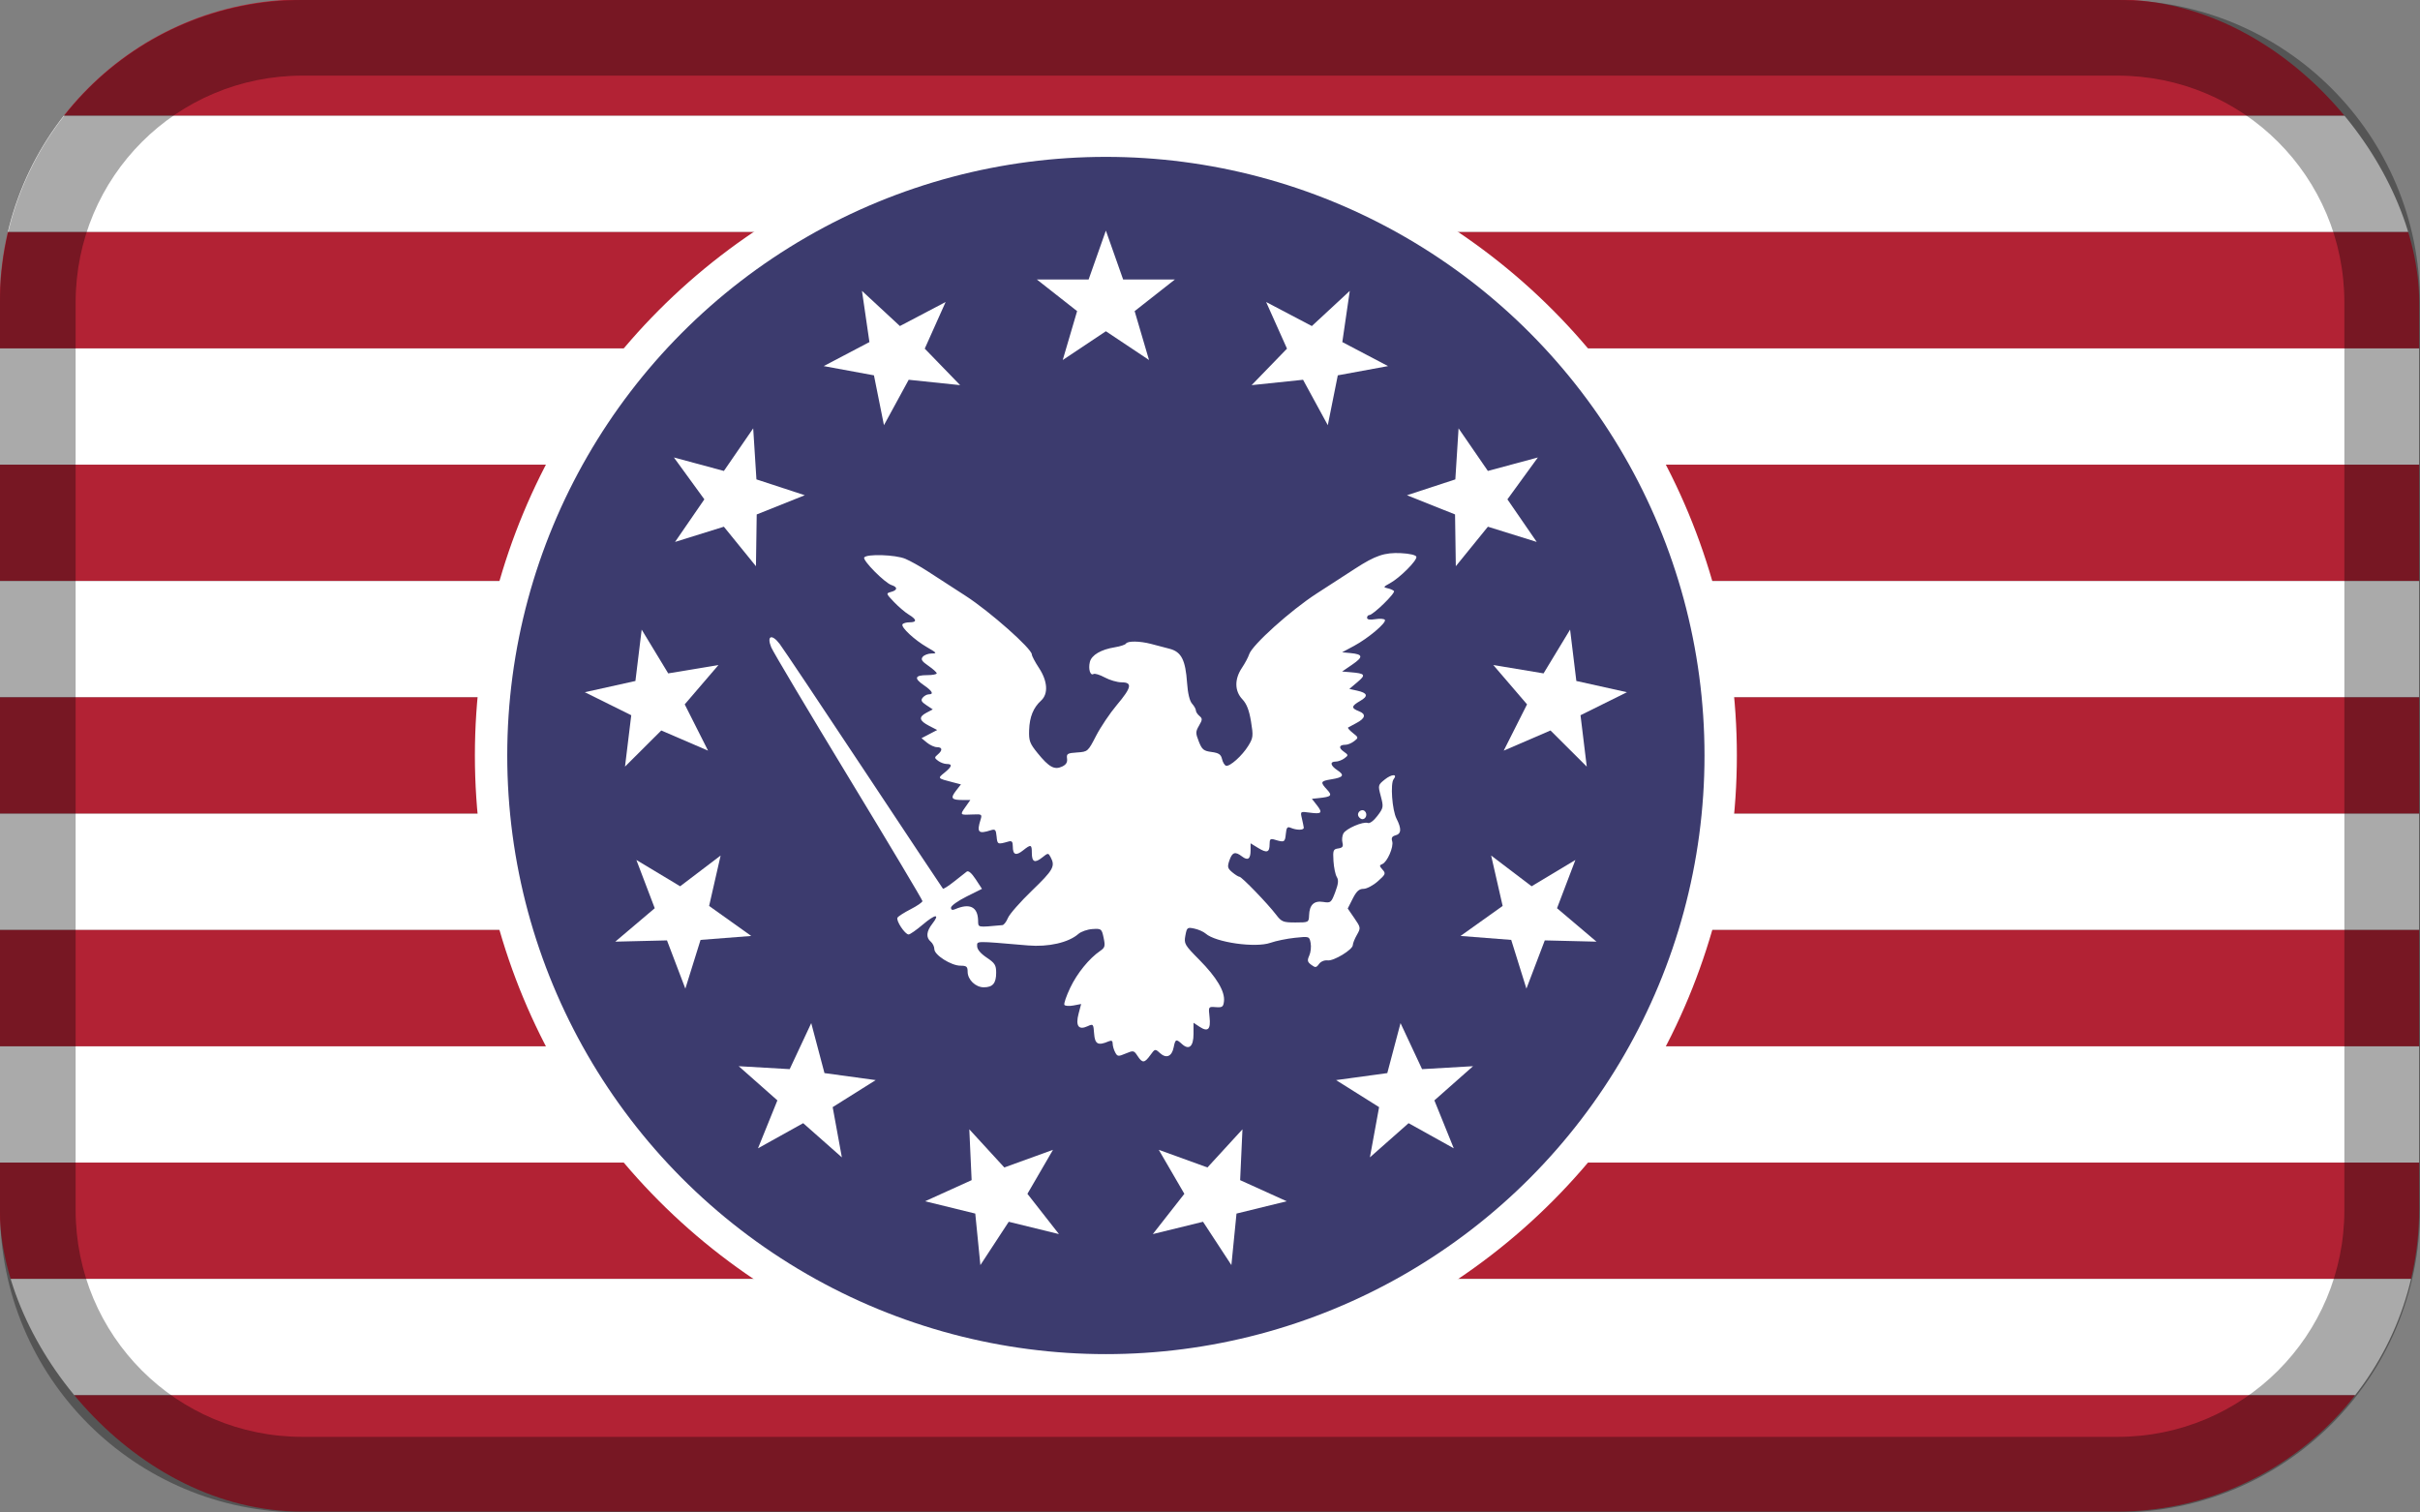 <?xml version="1.0" encoding="UTF-8" standalone="no"?>
<!-- Created with Inkscape (http://www.inkscape.org/) -->

<svg
		width="256px"
		height="160px"
		viewBox="0 0 128 80"
		version="1.1"
		xmlns="http://www.w3.org/2000/svg">
	<rect x="0" y="0" width="128" height="80" fill="#808080" stroke="none"/>
	<defs
			id="defs2">
		<clipPath
				id="clipPath987">
			<rect
					style="fill:#ffffff;fill-opacity:1;fill-rule:nonzero;stroke:none;stroke-width:0.463;stroke-linecap:round;stroke-linejoin:round;stroke-miterlimit:4;stroke-dasharray:none;stroke-dashoffset:0;stroke-opacity:1;paint-order:normal"
					id="rect989"
					width="142.663"
					height="89.165"
					x="67.575"
					y="134.053"
					rx="17.833"
					ry="17.833"/>
		</clipPath>
	</defs>
	<g
			id="layer1"
			transform="translate(0,-217)">
		<g
				id="g985"
				transform="matrix(0.897,0,0,0.897,-60.629,96.725)"
				clip-path="url(#clipPath987)">
			<rect
					width="158.75"
					height="6.859"
					x="59.531"
					y="134.053"
					fill="#b22234"
					id="rect2"
					style="stroke-width:0.265"/>
			<rect
					width="158.75"
					height="6.859"
					x="59.531"
					y="140.912"
					fill="#ffffff"
					id="rect4"
					style="stroke-width:0.265"/>
			<rect
					width="158.75"
					height="6.859"
					x="59.531"
					y="147.771"
					fill="#b22234"
					id="rect6"
					style="stroke-width:0.265"/>
			<rect
					width="158.75"
					height="6.859"
					x="59.531"
					y="154.63"
					fill="#ffffff"
					id="rect8"
					style="stroke-width:0.265"/>
			<rect
					width="158.75"
					height="6.859"
					x="59.531"
					y="161.488"
					fill="#b22234"
					id="rect10"
					style="stroke-width:0.265"/>
			<rect
					width="158.75"
					height="6.859"
					x="59.531"
					y="168.347"
					fill="#ffffff"
					id="rect12"
					style="stroke-width:0.265"/>
			<rect
					width="158.75"
					height="6.859"
					x="59.531"
					y="175.206"
					fill="#b22234"
					id="rect14"
					style="stroke-width:0.265"/>
			<rect
					width="158.75"
					height="6.859"
					x="59.531"
					y="182.065"
					fill="#ffffff"
					id="rect16"
					style="stroke-width:0.265"/>
			<rect
					width="158.75"
					height="6.859"
					x="59.531"
					y="188.924"
					fill="#b22234"
					id="rect18"
					style="stroke-width:0.265"/>
			<rect
					width="158.75"
					height="6.859"
					x="59.531"
					y="195.783"
					fill="#ffffff"
					id="rect20"
					style="stroke-width:0.265"/>
			<rect
					width="158.75"
					height="6.859"
					x="59.531"
					y="202.641"
					fill="#b22234"
					id="rect22"
					style="stroke-width:0.265"/>
			<rect
					width="158.75"
					height="6.859"
					x="59.531"
					y="209.5"
					fill="#ffffff"
					id="rect24"
					style="stroke-width:0.265"/>
			<rect
					width="158.75"
					height="6.859"
					x="59.531"
					y="216.359"
					fill="#b22234"
					id="rect26"
					style="stroke-width:0.265"/>
			<circle
					cx="132.8"
					cy="178.635"
					fill="#ffffff"
					id="ellipse28"
					r="37.207"
					style="stroke-width:0.265"/>
			<circle
					cx="132.8"
					cy="178.635"
					fill="#3c3b6e"
					id="ellipse30"
					r="35.299"
					style="stroke-width:0.265"/>
			<g
					transform="matrix(0.265,0,0,0.265,132.8,151.923)"
					id="g41">
				<g
						id="use39">
					<g
							transform="scale(0.16)"
							id="g771">
						<path
								d="m 0,-100 24,68 H 96 L 40,12 60,80 0,40 -60,80 -40,12 -96,-32 h 72 z"
								fill="#ffffff"
								id="path769"/>
					</g>
				</g>
			</g>
			<g
					transform="matrix(0.234,0.123,-0.123,0.234,145.214,154.982)"
					id="g45">
				<g
						id="use43">
					<g
							transform="scale(0.16)"
							id="g777">
						<path
								d="m 0,-100 24,68 H 96 L 40,12 60,80 0,40 -60,80 -40,12 -96,-32 h 72 z"
								fill="#ffffff"
								id="path775"/>
					</g>
				</g>
			</g>
			<g
					transform="matrix(0.15,0.218,-0.218,0.15,154.785,163.461)"
					id="g49">
				<g
						id="use47">
					<g
							transform="scale(0.16)"
							id="g783">
						<path
								d="m 0,-100 24,68 H 96 L 40,12 60,80 0,40 -60,80 -40,12 -96,-32 h 72 z"
								fill="#ffffff"
								id="path781"/>
					</g>
				</g>
			</g>
			<g
					transform="matrix(0.032,0.263,-0.263,0.032,159.318,175.415)"
					id="g53">
				<g
						id="use51">
					<g
							transform="scale(0.16)"
							id="g789">
						<path
								d="m 0,-100 24,68 H 96 L 40,12 60,80 0,40 -60,80 -40,12 -96,-32 h 72 z"
								fill="#ffffff"
								id="path787"/>
					</g>
				</g>
			</g>
			<g
					transform="matrix(-0.094,0.247,-0.247,-0.094,157.777,188.108)"
					id="g57">
				<g
						id="use55">
					<g
							transform="scale(0.16)"
							id="g795">
						<path
								d="m 0,-100 24,68 H 96 L 40,12 60,80 0,40 -60,80 -40,12 -96,-32 h 72 z"
								fill="#ffffff"
								id="path793"/>
					</g>
				</g>
			</g>
			<g
					transform="matrix(-0.198,0.175,-0.175,-0.198,150.514,198.63)"
					id="g61">
				<g
						id="use59">
					<g
							transform="scale(0.16)"
							id="g801">
						<path
								d="m 0,-100 24,68 H 96 L 40,12 60,80 0,40 -60,80 -40,12 -96,-32 h 72 z"
								fill="#ffffff"
								id="path799"/>
					</g>
				</g>
			</g>
			<g
					transform="matrix(-0.257,0.063,-0.063,-0.257,139.193,204.572)"
					id="g65">
				<g
						id="use63">
					<g
							transform="scale(0.16)"
							id="g807">
						<path
								d="m 0,-100 24,68 H 96 L 40,12 60,80 0,40 -60,80 -40,12 -96,-32 h 72 z"
								fill="#ffffff"
								id="path805"/>
					</g>
				</g>
			</g>
			<g
					transform="matrix(-0.257,-0.063,0.063,-0.257,126.408,204.572)"
					id="g69">
				<g
						id="use67">
					<g
							transform="scale(0.16)"
							id="g813">
						<path
								d="m 0,-100 24,68 H 96 L 40,12 60,80 0,40 -60,80 -40,12 -96,-32 h 72 z"
								fill="#ffffff"
								id="path811"/>
					</g>
				</g>
			</g>
			<g
					transform="matrix(-0.198,-0.175,0.175,-0.198,115.087,198.63)"
					id="g73">
				<g
						id="use71">
					<g
							transform="scale(0.16)"
							id="g819">
						<path
								d="m 0,-100 24,68 H 96 L 40,12 60,80 0,40 -60,80 -40,12 -96,-32 h 72 z"
								fill="#ffffff"
								id="path817"/>
					</g>
				</g>
			</g>
			<g
					transform="matrix(-0.094,-0.247,0.247,-0.094,107.824,188.108)"
					id="g77">
				<g
						id="use75">
					<g
							transform="scale(0.16)"
							id="g825">
						<path
								d="m 0,-100 24,68 H 96 L 40,12 60,80 0,40 -60,80 -40,12 -96,-32 h 72 z"
								fill="#ffffff"
								id="path823"/>
					</g>
				</g>
			</g>
			<g
					transform="matrix(0.032,-0.263,0.263,0.032,106.283,175.415)"
					id="g81">
				<g
						id="use79">
					<g
							transform="scale(0.16)"
							id="g831">
						<path
								d="m 0,-100 24,68 H 96 L 40,12 60,80 0,40 -60,80 -40,12 -96,-32 h 72 z"
								fill="#ffffff"
								id="path829"/>
					</g>
				</g>
			</g>
			<g
					transform="matrix(0.15,-0.218,0.218,0.15,110.816,163.461)"
					id="g85">
				<g
						id="use83">
					<g
							transform="scale(0.16)"
							id="g837">
						<path
								d="m 0,-100 24,68 H 96 L 40,12 60,80 0,40 -60,80 -40,12 -96,-32 h 72 z"
								fill="#ffffff"
								id="path835"/>
					</g>
				</g>
			</g>
			<g
					transform="matrix(0.234,-0.123,0.123,0.234,120.386,154.982)"
					id="g89">
				<g
						id="use87">
					<g
							transform="scale(0.16)"
							id="g843">
						<path
								d="m 0,-100 24,68 H 96 L 40,12 60,80 0,40 -60,80 -40,12 -96,-32 h 72 z"
								fill="#ffffff"
								id="path841"/>
					</g>
				</g>
			</g>
			<g
					transform="matrix(0.545,0,0,0.545,132.037,181.684)"
					id="g93">
				<path
						d="m 4.826,26.911 c -0.389,-0.6 -0.45,-0.612 -1.283,-0.26 -0.808,0.341 -0.895,0.331 -1.141,-0.133 -0.146,-0.276 -0.266,-0.698 -0.266,-0.937 0,-0.314 -0.125,-0.381 -0.45,-0.242 -1.134,0.486 -1.476,0.302 -1.558,-0.84 -0.076,-1.059 -0.098,-1.083 -0.714,-0.799 -0.969,0.446 -1.315,-0.042 -0.966,-1.363 l 0.276,-1.043 -0.837,0.159 c -0.46,0.087 -0.899,0.056 -0.976,-0.069 -0.077,-0.125 0.208,-0.958 0.633,-1.851 0.748,-1.573 2.048,-3.172 3.246,-3.99 C 1.302,15.192 1.345,15.024 1.157,14.133 0.949,13.153 0.91,13.122 -0.05,13.183 c -0.546,0.034 -1.232,0.273 -1.526,0.531 -1.063,0.934 -3.244,1.431 -5.451,1.242 -5.809,-0.496 -5.501,-0.5 -5.501,0.088 0,0.339 0.38,0.791 1.029,1.225 0.89,0.595 1.029,0.817 1.029,1.641 0,1.141 -0.369,1.576 -1.338,1.576 -0.894,0 -1.749,-0.826 -1.749,-1.689 0,-0.549 -0.12,-0.65 -0.777,-0.65 -1.004,0 -2.825,-1.154 -2.825,-1.79 0,-0.267 -0.174,-0.63 -0.386,-0.808 -0.536,-0.449 -0.482,-1.106 0.158,-1.927 0.875,-1.123 0.352,-1.084 -1.019,0.076 -0.697,0.59 -1.389,1.072 -1.536,1.072 -0.395,0 -1.392,-1.511 -1.202,-1.822 0.09,-0.147 0.734,-0.559 1.431,-0.915 0.697,-0.357 1.268,-0.751 1.268,-0.876 0,-0.125 -3.599,-6.156 -7.999,-13.402 -4.399,-7.246 -8.16,-13.566 -8.358,-14.044 -0.52,-1.257 0.05,-1.5 0.902,-0.385 0.362,0.474 4.463,6.603 9.113,13.62 4.651,7.017 8.501,12.807 8.557,12.867 0.056,0.06 0.593,-0.282 1.194,-0.758 0.601,-0.477 1.222,-0.965 1.379,-1.085 0.184,-0.14 0.53,0.155 0.969,0.823 l 0.683,1.042 -1.676,0.835 c -0.922,0.459 -1.676,0.998 -1.676,1.197 0,0.245 0.145,0.299 0.45,0.167 1.564,-0.676 2.43,-0.263 2.481,1.183 0.029,0.834 -0.17,0.793 2.633,0.541 0.16,-0.014 0.429,-0.364 0.598,-0.777 0.169,-0.413 1.341,-1.747 2.604,-2.964 2.297,-2.214 2.531,-2.629 2.025,-3.584 -0.268,-0.507 -0.276,-0.507 -0.931,0.014 -0.801,0.636 -1.114,0.489 -1.114,-0.523 0,-0.904 -0.097,-0.929 -0.954,-0.248 -0.768,0.611 -1.104,0.479 -1.104,-0.432 0,-0.509 -0.106,-0.634 -0.45,-0.536 -1.193,0.341 -1.221,0.329 -1.303,-0.535 -0.071,-0.749 -0.152,-0.834 -0.643,-0.676 -1.328,0.428 -1.524,0.221 -1.091,-1.153 0.179,-0.568 0.129,-0.603 -0.797,-0.559 -1.452,0.069 -1.457,0.064 -0.86,-0.783 L -13.264,-0.78 h -0.875 c -1.169,0 -1.302,-0.2 -0.671,-1.009 l 0.53,-0.68 -0.86,-0.222 c -1.695,-0.438 -1.683,-0.425 -0.924,-1.041 0.823,-0.668 0.894,-0.945 0.242,-0.945 -0.256,0 -0.672,-0.152 -0.924,-0.338 -0.417,-0.308 -0.421,-0.37 -0.049,-0.681 0.549,-0.46 0.516,-0.799 -0.077,-0.799 -0.267,0 -0.753,-0.219 -1.08,-0.486 l -0.594,-0.486 0.849,-0.443 0.849,-0.443 -0.846,-0.435 c -1.105,-0.567 -1.199,-0.965 -0.335,-1.422 l 0.702,-0.372 -0.691,-0.457 c -0.543,-0.359 -0.628,-0.534 -0.398,-0.814 0.161,-0.196 0.453,-0.357 0.648,-0.357 0.591,0 0.398,-0.357 -0.544,-1.005 -1.08,-0.743 -0.958,-1.073 0.399,-1.073 0.558,0 1.013,-0.088 1.012,-0.195 -9.72e-4,-0.107 -0.407,-0.474 -0.903,-0.815 -0.71,-0.488 -0.839,-0.695 -0.61,-0.974 0.16,-0.195 0.595,-0.356 0.967,-0.358 0.606,-0.003 0.556,-0.072 -0.482,-0.667 -1.367,-0.784 -2.866,-2.178 -2.676,-2.488 0.074,-0.12 0.416,-0.219 0.762,-0.219 0.825,0 0.795,-0.307 -0.079,-0.833 -0.389,-0.234 -1.11,-0.848 -1.602,-1.364 -0.871,-0.913 -0.88,-0.942 -0.322,-1.09 0.712,-0.188 0.739,-0.523 0.058,-0.741 -0.734,-0.235 -3.149,-2.674 -2.958,-2.986 0.249,-0.407 3.38,-0.307 4.446,0.141 0.526,0.221 1.593,0.816 2.371,1.321 0.778,0.505 2.654,1.719 4.168,2.698 2.608,1.685 7.149,5.706 7.151,6.331 5.16e-4,0.159 0.347,0.815 0.771,1.458 0.939,1.427 1.029,2.802 0.231,3.532 -0.842,0.77 -1.245,1.761 -1.295,3.188 -0.041,1.163 0.063,1.445 0.912,2.492 1.233,1.519 1.82,1.845 2.644,1.465 0.442,-0.203 0.603,-0.46 0.546,-0.871 -0.072,-0.521 0.043,-0.591 1.086,-0.66 1.156,-0.076 1.174,-0.092 2.058,-1.805 0.49,-0.95 1.499,-2.449 2.242,-3.33 1.598,-1.896 1.714,-2.453 0.511,-2.453 -0.462,0 -1.278,-0.237 -1.813,-0.527 -0.535,-0.29 -1.084,-0.458 -1.22,-0.373 -0.352,0.22 -0.584,-0.546 -0.395,-1.304 0.186,-0.75 1.202,-1.347 2.704,-1.59 0.584,-0.094 1.124,-0.273 1.2,-0.397 0.185,-0.302 1.491,-0.286 2.715,0.034 0.547,0.143 1.454,0.38 2.015,0.528 1.267,0.332 1.713,1.208 1.886,3.707 0.077,1.112 0.276,1.938 0.537,2.229 0.228,0.254 0.414,0.585 0.414,0.735 0,0.15 0.172,0.417 0.383,0.594 0.338,0.284 0.334,0.406 -0.039,1.043 -0.383,0.656 -0.386,0.813 -0.027,1.724 0.343,0.873 0.522,1.02 1.379,1.133 0.779,0.103 1.015,0.262 1.131,0.76 0.08,0.347 0.273,0.673 0.428,0.725 0.4,0.135 1.76,-1.081 2.425,-2.168 0.52,-0.85 0.542,-1.051 0.283,-2.625 -0.2,-1.216 -0.468,-1.903 -0.935,-2.396 -0.846,-0.892 -0.864,-2.178 -0.048,-3.395 0.334,-0.498 0.685,-1.155 0.78,-1.462 0.311,-0.999 4.487,-4.761 7.307,-6.583 1.514,-0.979 3.39,-2.193 4.168,-2.698 2.186,-1.419 3.187,-1.757 4.951,-1.671 0.922,0.045 1.609,0.204 1.668,0.386 0.123,0.377 -1.798,2.301 -2.877,2.881 -0.686,0.368 -0.72,0.434 -0.27,0.524 0.283,0.057 0.608,0.192 0.722,0.301 0.211,0.201 -2.261,2.61 -2.679,2.61 -0.126,0 -0.229,0.132 -0.229,0.294 0,0.19 0.315,0.242 0.896,0.147 0.493,-0.081 0.956,-0.047 1.031,0.074 0.19,0.311 -1.809,1.997 -3.341,2.819 l -1.286,0.689 0.9,0.086 c 1.367,0.13 1.413,0.412 0.203,1.241 l -1.104,0.756 0.9,0.075 c 1.608,0.134 1.705,0.271 0.757,1.07 l -0.874,0.737 0.827,0.183 c 1.154,0.256 1.255,0.592 0.337,1.12 -0.961,0.553 -0.987,0.779 -0.126,1.11 0.809,0.311 0.703,0.771 -0.299,1.291 -0.413,0.214 -0.807,0.427 -0.876,0.472 -0.069,0.045 0.163,0.31 0.514,0.588 0.626,0.494 0.629,0.513 0.14,0.892 -0.275,0.213 -0.689,0.386 -0.922,0.386 -0.702,0 -0.795,0.32 -0.212,0.732 0.528,0.374 0.531,0.403 0.078,0.738 -0.26,0.192 -0.682,0.349 -0.938,0.349 -0.659,0 -0.577,0.434 0.176,0.932 0.814,0.539 0.661,0.776 -0.635,0.986 -1.191,0.192 -1.237,0.299 -0.482,1.112 0.605,0.65 0.48,0.778 -0.9,0.922 l -0.733,0.076 0.532,0.68 c 0.664,0.848 0.528,0.992 -0.767,0.816 -1.022,-0.138 -1.026,-0.135 -0.851,0.612 0.097,0.413 0.19,0.867 0.207,1.01 0.035,0.291 -0.769,0.299 -1.43,0.014 -0.348,-0.15 -0.448,-0.017 -0.514,0.679 -0.084,0.884 -0.166,0.927 -1.175,0.618 -0.493,-0.151 -0.579,-0.081 -0.579,0.474 0,0.902 -0.288,0.998 -1.24,0.413 l -0.818,-0.502 v 0.76 c 0,0.94 -0.291,1.147 -0.927,0.661 -0.739,-0.565 -1.054,-0.469 -1.359,0.416 -0.244,0.707 -0.208,0.866 0.296,1.29 0.316,0.266 0.671,0.488 0.788,0.493 0.254,0.01 3.046,2.899 3.962,4.101 0.592,0.776 0.762,0.844 2.093,0.844 1.429,-5.19e-4 1.449,-0.011 1.476,-0.772 0.04,-1.142 0.536,-1.61 1.536,-1.45 0.801,0.129 0.863,0.078 1.292,-1.057 0.34,-0.9 0.382,-1.303 0.17,-1.645 -0.154,-0.25 -0.316,-1.027 -0.359,-1.727 -0.071,-1.16 -0.026,-1.281 0.517,-1.359 0.462,-0.067 0.564,-0.208 0.456,-0.627 -0.077,-0.297 -0.033,-0.741 0.097,-0.987 0.282,-0.532 2.146,-1.335 2.648,-1.141 0.206,0.08 0.641,-0.243 1.039,-0.771 0.653,-0.865 0.671,-0.965 0.365,-2.118 -0.315,-1.191 -0.308,-1.22 0.433,-1.817 0.742,-0.597 1.422,-0.618 0.954,-0.03 -0.37,0.464 -0.16,3.344 0.31,4.263 0.56,1.094 0.529,1.644 -0.102,1.811 -0.378,0.1 -0.478,0.276 -0.364,0.64 0.187,0.597 -0.537,2.26 -1.074,2.469 -0.327,0.127 -0.323,0.207 0.028,0.599 0.375,0.418 0.335,0.515 -0.512,1.267 -0.505,0.448 -1.201,0.814 -1.547,0.814 -0.477,0 -0.759,0.257 -1.167,1.064 l -0.538,1.064 0.715,1.041 c 0.699,1.019 0.705,1.058 0.275,1.815 -0.242,0.425 -0.439,0.919 -0.439,1.096 0,0.493 -2.066,1.75 -2.733,1.662 -0.34,-0.045 -0.731,0.118 -0.925,0.386 -0.296,0.409 -0.395,0.42 -0.837,0.093 -0.42,-0.31 -0.455,-0.473 -0.217,-1.001 0.157,-0.347 0.223,-0.959 0.147,-1.36 -0.138,-0.727 -0.142,-0.728 -1.71,-0.563 -0.864,0.091 -2.053,0.335 -2.64,0.542 -1.624,0.571 -5.932,-0.042 -7.006,-0.997 -0.228,-0.203 -0.777,-0.446 -1.22,-0.541 -0.763,-0.164 -0.814,-0.125 -0.977,0.753 -0.163,0.878 -0.085,1.013 1.517,2.631 1.868,1.887 2.781,3.424 2.66,4.481 -0.069,0.604 -0.185,0.687 -0.884,0.633 -0.804,-0.062 -0.804,-0.061 -0.678,1.07 0.15,1.341 -0.172,1.653 -1.083,1.051 l -0.65,-0.43 v 1.207 c 0,1.365 -0.488,1.791 -1.252,1.092 -0.63,-0.576 -0.718,-0.54 -0.897,0.364 -0.196,0.989 -0.801,1.239 -1.485,0.613 -0.518,-0.474 -0.538,-0.469 -1.041,0.228 -0.63,0.873 -0.858,0.887 -1.381,0.082 z M 28.746,1.016 c -0.265,-0.433 0.331,-0.93 0.686,-0.572 0.297,0.3 0.111,0.854 -0.286,0.854 -0.125,0 -0.305,-0.127 -0.4,-0.282 z"
						fill="#ffffff"
						id="path91"/>
			</g>
		</g>
		<path
				style="fill:#000000;fill-opacity:0.333;fill-rule:nonzero;stroke:none;stroke-width:1.75;stroke-linecap:round;stroke-linejoin:round;stroke-miterlimit:4;stroke-dasharray:none;stroke-dashoffset:0;stroke-opacity:1;paint-order:normal"
				d="m 16,217 c -8.864,0 -16,7.136 -16,16 v 48 C 3.1439632e-5,289.864 7.136,297 16,297 h 96 c 8.864,0 16,-7.136 16,-16 v -48 c 0,-8.864 -7.136,-16 -16,-16 z m 0,4 h 96 c 6.648,0 12,5.352 12,12 v 48 c 0,6.648 -5.352,12 -12,12 H 16 c -6.648,0 -12,-5.352 -12,-12 v -48 c 0,-6.648 5.352,-12 12,-12 z"
				id="rect815-8"/>
	</g>
</svg>
